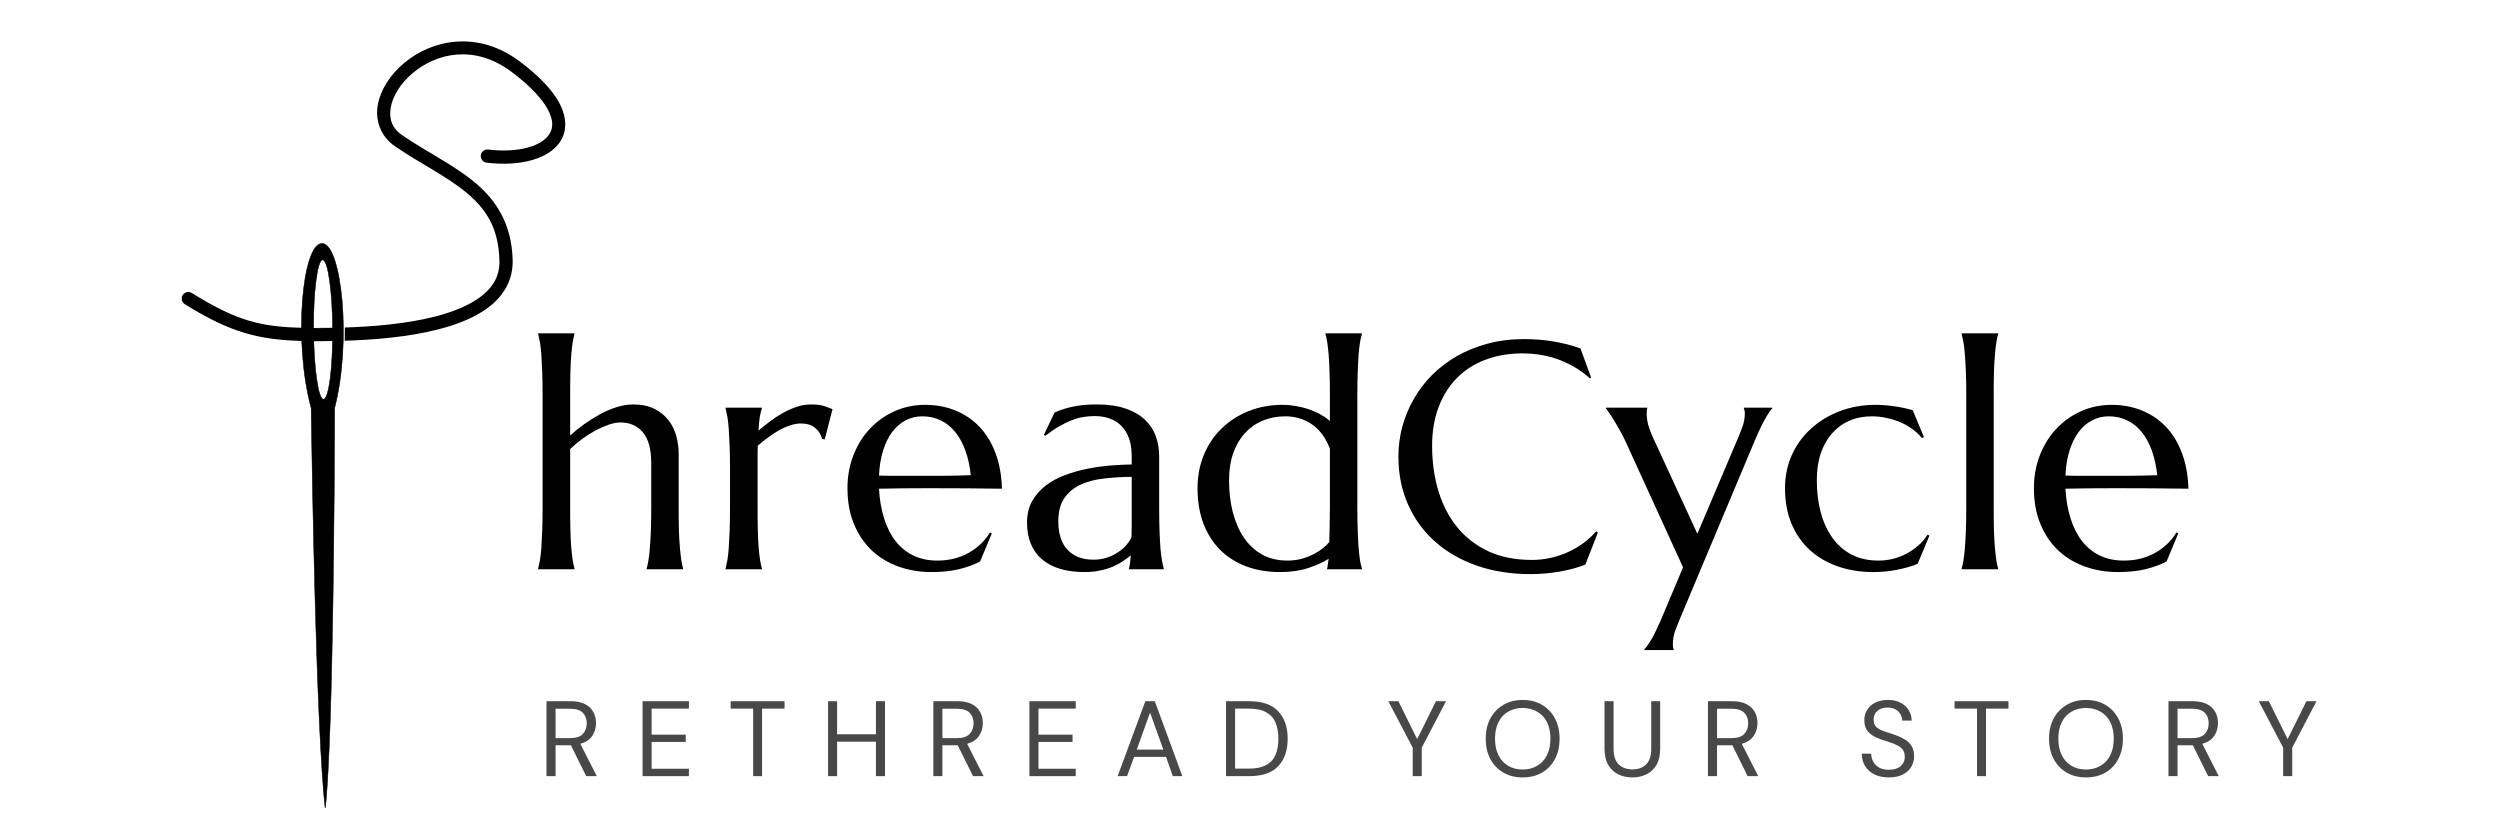 <svg xmlns="http://www.w3.org/2000/svg" xmlns:xlink="http://www.w3.org/1999/xlink" width="408" zoomAndPan="magnify" viewBox="0 0 306 102.75" height="137" preserveAspectRatio="xMidYMid meet" version="1.0"><defs><g/><clipPath id="3862d539b3"><path d="M 36 29 L 43 29 L 43 99 L 36 99 Z M 36 29 " clip-rule="nonzero"/></clipPath><clipPath id="fb8cffefb6"><path d="M 60.156 0 L 99.496 59.199 L 39.672 98.949 L 0.336 39.75 Z M 60.156 0 " clip-rule="nonzero"/></clipPath><clipPath id="ebbfa306fa"><path d="M 99.488 59.188 L 60.152 -0.008 L 0.328 39.742 L 39.668 98.941 Z M 99.488 59.188 " clip-rule="nonzero"/></clipPath><clipPath id="b467d606b7"><path d="M 99.488 59.188 L 60.152 -0.008 L 0.328 39.742 L 39.668 98.941 Z M 99.488 59.188 " clip-rule="nonzero"/></clipPath><clipPath id="57ffdc0476"><path d="M 22 5 L 70 5 L 70 42 L 22 42 Z M 22 5 " clip-rule="nonzero"/></clipPath><clipPath id="5775b6b515"><path d="M 60.156 0 L 99.496 59.199 L 39.672 98.949 L 0.336 39.75 Z M 60.156 0 " clip-rule="nonzero"/></clipPath><clipPath id="f093dbcff3"><path d="M 99.488 59.188 L 60.152 -0.008 L 0.328 39.742 L 39.668 98.941 Z M 99.488 59.188 " clip-rule="nonzero"/></clipPath><clipPath id="27f63013c7"><path d="M 99.488 59.188 L 60.152 -0.008 L 0.328 39.742 L 39.668 98.941 Z M 99.488 59.188 " clip-rule="nonzero"/></clipPath></defs><g clip-path="url(#3862d539b3)"><g clip-path="url(#fb8cffefb6)"><g clip-path="url(#ebbfa306fa)"><g clip-path="url(#b467d606b7)"><path stroke-linecap="butt" transform="matrix(-0.095, -0.142, -0.142, 0.095, 108.798, 68.61)" fill-opacity="1" fill="#000000" fill-rule="evenodd" stroke-linejoin="miter" d="M 414.691 211.26 C 406.964 199.597 344.639 232.265 311.672 269.199 C 272.804 295.398 120.386 398.221 76.168 434.834 C 127.195 408.546 281.613 308.73 320.961 283.255 C 367.875 267.464 422.386 222.917 414.672 211.273 Z M 404.604 217.356 C 406.673 220.51 389.684 235.388 366.695 250.574 C 343.675 265.754 323.339 275.556 321.251 272.415 C 319.181 269.261 336.17 254.383 359.159 239.197 C 382.167 223.998 402.515 214.215 404.604 217.356 Z M 404.604 217.356 " stroke="#000000" stroke-width="0.348" stroke-opacity="1" stroke-miterlimit="4"/></g></g></g></g><g clip-path="url(#57ffdc0476)"><g clip-path="url(#5775b6b515)"><g clip-path="url(#f093dbcff3)"><g clip-path="url(#27f63013c7)"><path fill="#000000" d="M 38.586 41.754 C 38.207 41.75 42.43 41.863 37.109 41.734 C 31.785 41.605 28.297 40.777 22.621 37.234 C 22.242 37 22.125 36.5 22.363 36.121 C 22.602 35.742 23.102 35.625 23.48 35.863 C 28.98 39.297 31.977 40.016 37.078 40.121 C 42.184 40.227 38.184 40.133 38.562 40.137 C 38.941 40.137 39.332 40.137 39.734 40.133 C 40.098 40.133 40.484 40.125 40.891 40.121 C 40.891 40.172 40.895 40.223 40.895 40.277 C 40.895 40.777 40.887 41.262 40.879 41.738 C 40.48 41.742 40.098 41.75 39.742 41.75 C 39.348 41.754 38.961 41.754 38.586 41.754 Z M 68.031 11.891 C 68.09 11.98 68.145 12.07 68.203 12.16 C 68.328 12.363 68.441 12.566 68.547 12.77 C 69.367 14.383 69.387 15.961 68.672 17.172 C 67.957 18.387 66.641 19.172 65.055 19.613 C 63.469 20.051 61.578 20.156 59.559 19.91 C 59.113 19.855 58.801 19.453 58.852 19.008 C 58.906 18.566 59.309 18.25 59.754 18.305 C 61.598 18.527 63.301 18.422 64.625 18.055 C 65.949 17.688 66.863 17.066 67.281 16.355 C 67.699 15.645 67.754 14.777 67.105 13.504 C 66.457 12.23 65.051 10.629 62.664 8.832 C 58.051 5.355 53.387 6.516 50.488 8.969 C 49.035 10.191 48.078 11.754 47.832 13.133 C 47.59 14.516 47.941 15.676 49.27 16.578 C 52.305 18.648 55.547 20.184 58.141 22.348 C 60.734 24.512 62.637 27.402 62.75 31.848 C 62.809 34.184 61.711 36.074 60.035 37.43 C 58.359 38.781 56.129 39.672 53.703 40.301 C 49.875 41.289 45.551 41.605 42.191 41.707 C 42.207 41.16 42.215 40.621 42.211 40.086 C 45.508 39.984 49.703 39.664 53.301 38.734 C 55.594 38.141 57.629 37.293 59.02 36.172 C 60.414 35.047 61.176 33.723 61.129 31.887 C 61.027 27.867 59.469 25.562 57.105 23.59 C 54.738 21.613 51.523 20.07 48.355 17.91 C 46.559 16.684 45.914 14.723 46.242 12.852 C 46.57 10.984 47.754 9.16 49.445 7.73 C 52.828 4.871 58.457 3.633 63.641 7.539 C 65.699 9.09 67.129 10.531 68.031 11.891 Z M 68.031 11.891 " fill-opacity="1" fill-rule="evenodd"/></g></g></g></g><g fill="#000000" fill-opacity="1"><g transform="translate(63.445, 69.677)"><g><path d="M 16.266 -13.016 C 16.266 -14.711 15.922 -15.961 15.234 -16.766 C 14.555 -17.566 13.645 -17.969 12.5 -17.969 C 12.07 -17.969 11.598 -17.879 11.078 -17.703 C 10.555 -17.523 10.02 -17.289 9.469 -17 C 8.926 -16.707 8.383 -16.363 7.844 -15.969 C 7.301 -15.57 6.801 -15.156 6.344 -14.719 L 6.344 -7.547 C 6.344 -6.453 6.352 -5.492 6.375 -4.672 C 6.395 -3.859 6.43 -3.156 6.484 -2.562 C 6.535 -1.977 6.594 -1.484 6.656 -1.078 C 6.727 -0.68 6.801 -0.348 6.875 -0.078 L 6.875 0 L 2.422 0 L 2.422 -0.078 C 2.492 -0.348 2.566 -0.68 2.641 -1.078 C 2.711 -1.484 2.77 -1.977 2.812 -2.562 C 2.852 -3.156 2.891 -3.859 2.922 -4.672 C 2.953 -5.492 2.969 -6.453 2.969 -7.547 L 2.969 -21.328 C 2.969 -22.422 2.953 -23.375 2.922 -24.188 C 2.891 -25.008 2.852 -25.719 2.812 -26.312 C 2.77 -26.906 2.711 -27.398 2.641 -27.797 C 2.566 -28.191 2.492 -28.523 2.422 -28.797 L 2.422 -28.875 L 6.875 -28.875 L 6.875 -28.797 C 6.801 -28.523 6.727 -28.191 6.656 -27.797 C 6.594 -27.398 6.535 -26.906 6.484 -26.312 C 6.43 -25.719 6.395 -25.008 6.375 -24.188 C 6.352 -23.375 6.344 -22.422 6.344 -21.328 L 6.344 -16.375 C 6.852 -16.844 7.422 -17.301 8.047 -17.75 C 8.672 -18.195 9.316 -18.602 9.984 -18.969 C 10.648 -19.332 11.332 -19.625 12.031 -19.844 C 12.727 -20.062 13.41 -20.172 14.078 -20.172 C 15.086 -20.172 15.941 -19.992 16.641 -19.641 C 17.336 -19.297 17.91 -18.836 18.359 -18.266 C 18.805 -17.703 19.129 -17.055 19.328 -16.328 C 19.523 -15.598 19.625 -14.863 19.625 -14.125 L 19.625 -7.547 C 19.625 -6.453 19.633 -5.492 19.656 -4.672 C 19.688 -3.859 19.727 -3.156 19.781 -2.562 C 19.832 -1.977 19.891 -1.484 19.953 -1.078 C 20.016 -0.68 20.086 -0.348 20.172 -0.078 L 20.172 0 L 15.703 0 L 15.703 -0.078 C 15.785 -0.348 15.859 -0.68 15.922 -1.078 C 15.992 -1.484 16.051 -1.977 16.094 -2.562 C 16.145 -3.156 16.188 -3.859 16.219 -4.672 C 16.25 -5.492 16.266 -6.453 16.266 -7.547 Z M 16.266 -13.016 "/></g></g></g><g fill="#000000" fill-opacity="1"><g transform="translate(86.385, 69.677)"><g><path d="M 2.969 -12.234 C 2.969 -13.328 2.953 -14.281 2.922 -15.094 C 2.891 -15.914 2.852 -16.617 2.812 -17.203 C 2.77 -17.797 2.711 -18.289 2.641 -18.688 C 2.566 -19.094 2.492 -19.43 2.422 -19.703 L 2.422 -19.781 L 6.875 -19.781 L 6.875 -19.703 C 6.77 -19.41 6.68 -19.051 6.609 -18.625 C 6.547 -18.195 6.492 -17.648 6.453 -16.984 C 6.93 -17.379 7.426 -17.77 7.938 -18.156 C 8.457 -18.539 8.984 -18.879 9.516 -19.172 C 10.055 -19.473 10.609 -19.711 11.172 -19.891 C 11.734 -20.078 12.297 -20.172 12.859 -20.172 C 13.211 -20.172 13.516 -20.156 13.766 -20.125 C 14.023 -20.094 14.258 -20.047 14.469 -19.984 C 14.676 -19.922 14.863 -19.852 15.031 -19.781 C 15.195 -19.719 15.359 -19.656 15.516 -19.594 L 14.562 -15.891 L 14.234 -15.969 C 14.078 -16.539 13.785 -16.992 13.359 -17.328 C 12.941 -17.672 12.363 -17.844 11.625 -17.844 C 11.227 -17.844 10.812 -17.77 10.375 -17.625 C 9.938 -17.488 9.488 -17.297 9.031 -17.047 C 8.582 -16.797 8.133 -16.504 7.688 -16.172 C 7.238 -15.848 6.801 -15.504 6.375 -15.141 C 6.352 -14.766 6.344 -14.359 6.344 -13.922 C 6.344 -13.484 6.344 -13.02 6.344 -12.531 L 6.344 -7.547 C 6.344 -6.453 6.352 -5.492 6.375 -4.672 C 6.395 -3.859 6.43 -3.156 6.484 -2.562 C 6.535 -1.977 6.594 -1.484 6.656 -1.078 C 6.727 -0.68 6.801 -0.348 6.875 -0.078 L 6.875 0 L 2.422 0 L 2.422 -0.078 C 2.492 -0.348 2.566 -0.68 2.641 -1.078 C 2.711 -1.484 2.77 -1.977 2.812 -2.562 C 2.852 -3.156 2.891 -3.859 2.922 -4.672 C 2.953 -5.492 2.969 -6.453 2.969 -7.547 Z M 2.969 -12.234 "/></g></g></g><g fill="#000000" fill-opacity="1"><g transform="translate(102.371, 69.677)"><g><path d="M 11.625 0.344 C 10.195 0.344 8.859 0.117 7.609 -0.328 C 6.359 -0.773 5.27 -1.43 4.344 -2.297 C 3.414 -3.172 2.688 -4.25 2.156 -5.531 C 1.625 -6.812 1.359 -8.273 1.359 -9.922 C 1.359 -11.379 1.602 -12.727 2.094 -13.969 C 2.582 -15.219 3.254 -16.297 4.109 -17.203 C 4.973 -18.117 5.977 -18.832 7.125 -19.344 C 8.281 -19.863 9.531 -20.125 10.875 -20.125 C 12.195 -20.125 13.426 -19.895 14.562 -19.438 C 15.695 -18.977 16.676 -18.316 17.5 -17.453 C 18.332 -16.586 18.988 -15.516 19.469 -14.234 C 19.957 -12.953 20.223 -11.492 20.266 -9.859 C 18.805 -9.879 17.348 -9.895 15.891 -9.906 C 14.441 -9.914 12.93 -9.922 11.359 -9.922 C 10.234 -9.922 9.141 -9.914 8.078 -9.906 C 7.016 -9.895 6.062 -9.879 5.219 -9.859 C 5.289 -8.516 5.5 -7.301 5.844 -6.219 C 6.188 -5.133 6.656 -4.207 7.25 -3.438 C 7.852 -2.676 8.582 -2.086 9.438 -1.672 C 10.289 -1.266 11.258 -1.062 12.344 -1.062 C 13.094 -1.062 13.797 -1.145 14.453 -1.312 C 15.117 -1.488 15.723 -1.734 16.266 -2.047 C 16.805 -2.359 17.289 -2.723 17.719 -3.141 C 18.145 -3.555 18.504 -4.008 18.797 -4.5 L 19.031 -4.391 L 17.594 -0.953 C 16.906 -0.586 16.078 -0.281 15.109 -0.031 C 14.141 0.219 12.977 0.344 11.625 0.344 Z M 9.062 -11.438 C 10.344 -11.438 11.629 -11.438 12.922 -11.438 C 14.223 -11.445 15.398 -11.473 16.453 -11.516 C 16.336 -12.629 16.117 -13.629 15.797 -14.516 C 15.473 -15.41 15.062 -16.164 14.562 -16.781 C 14.062 -17.406 13.469 -17.883 12.781 -18.219 C 12.102 -18.551 11.352 -18.719 10.531 -18.719 C 9.781 -18.719 9.094 -18.551 8.469 -18.219 C 7.844 -17.895 7.297 -17.422 6.828 -16.797 C 6.367 -16.18 6 -15.426 5.719 -14.531 C 5.438 -13.633 5.27 -12.613 5.219 -11.469 C 5.789 -11.445 6.398 -11.438 7.047 -11.438 C 7.691 -11.438 8.363 -11.438 9.062 -11.438 Z M 9.062 -11.438 "/></g></g></g><g fill="#000000" fill-opacity="1"><g transform="translate(124.287, 69.677)"><g><path d="M 1.422 -5.703 C 1.422 -6.711 1.629 -7.594 2.047 -8.344 C 2.473 -9.094 3.031 -9.727 3.719 -10.25 C 4.414 -10.781 5.207 -11.207 6.094 -11.531 C 6.988 -11.863 7.91 -12.125 8.859 -12.312 C 9.816 -12.5 10.758 -12.629 11.688 -12.703 C 12.613 -12.773 13.461 -12.816 14.234 -12.828 L 14.234 -13.812 C 14.234 -14.664 14.125 -15.398 13.906 -16.016 C 13.688 -16.629 13.375 -17.141 12.969 -17.547 C 12.57 -17.953 12.094 -18.254 11.531 -18.453 C 10.977 -18.648 10.367 -18.75 9.703 -18.75 C 9.234 -18.75 8.773 -18.711 8.328 -18.641 C 7.879 -18.566 7.41 -18.438 6.922 -18.25 C 6.441 -18.07 5.93 -17.828 5.391 -17.516 C 4.859 -17.211 4.285 -16.82 3.672 -16.344 L 3.484 -16.453 L 4.797 -19.188 C 5.211 -19.375 5.629 -19.531 6.047 -19.656 C 6.461 -19.781 6.879 -19.879 7.297 -19.953 C 7.723 -20.035 8.156 -20.094 8.594 -20.125 C 9.039 -20.156 9.508 -20.172 10 -20.172 C 11.352 -20.172 12.508 -20.004 13.469 -19.672 C 14.426 -19.348 15.211 -18.898 15.828 -18.328 C 16.441 -17.754 16.891 -17.082 17.172 -16.312 C 17.453 -15.551 17.594 -14.727 17.594 -13.844 L 17.594 -7.547 C 17.594 -6.453 17.609 -5.492 17.641 -4.672 C 17.672 -3.859 17.707 -3.156 17.75 -2.562 C 17.801 -1.977 17.863 -1.484 17.938 -1.078 C 18.008 -0.68 18.082 -0.348 18.156 -0.078 L 18.156 0 L 13.891 0 L 13.891 -0.078 C 13.953 -0.285 14 -0.516 14.031 -0.766 C 14.062 -1.023 14.094 -1.336 14.125 -1.703 C 13.852 -1.473 13.531 -1.234 13.156 -0.984 C 12.789 -0.742 12.375 -0.52 11.906 -0.312 C 11.438 -0.113 10.914 0.039 10.344 0.156 C 9.77 0.281 9.145 0.344 8.469 0.344 C 6.219 0.344 4.477 -0.176 3.25 -1.219 C 2.031 -2.27 1.422 -3.766 1.422 -5.703 Z M 14.234 -11.312 C 13.066 -11.301 11.941 -11.234 10.859 -11.109 C 9.773 -10.992 8.816 -10.742 7.984 -10.359 C 7.148 -9.973 6.484 -9.422 5.984 -8.703 C 5.492 -7.984 5.25 -7.035 5.25 -5.859 C 5.25 -4.336 5.629 -3.176 6.391 -2.375 C 7.148 -1.57 8.203 -1.172 9.547 -1.172 C 10.16 -1.172 10.723 -1.258 11.234 -1.438 C 11.742 -1.613 12.191 -1.832 12.578 -2.094 C 12.973 -2.352 13.305 -2.641 13.578 -2.953 C 13.848 -3.273 14.055 -3.586 14.203 -3.891 C 14.223 -4.367 14.234 -4.906 14.234 -5.5 C 14.234 -6.102 14.234 -6.785 14.234 -7.547 Z M 14.234 -11.312 "/></g></g></g><g fill="#000000" fill-opacity="1"><g transform="translate(145.218, 69.677)"><g><path d="M 11.781 -20.125 C 12.312 -20.125 12.836 -20.078 13.359 -19.984 C 13.891 -19.898 14.406 -19.773 14.906 -19.609 C 15.414 -19.441 15.895 -19.234 16.344 -18.984 C 16.789 -18.742 17.195 -18.469 17.562 -18.156 L 17.562 -21.328 C 17.562 -22.422 17.547 -23.375 17.516 -24.188 C 17.492 -25.008 17.457 -25.719 17.406 -26.312 C 17.352 -26.906 17.297 -27.398 17.234 -27.797 C 17.172 -28.191 17.098 -28.523 17.016 -28.797 L 17.016 -28.875 L 21.484 -28.875 L 21.484 -28.797 C 21.398 -28.523 21.32 -28.191 21.25 -27.797 C 21.188 -27.398 21.129 -26.906 21.078 -26.312 C 21.035 -25.719 21 -25.008 20.969 -24.188 C 20.938 -23.375 20.922 -22.422 20.922 -21.328 L 20.922 -7.547 C 20.922 -6.453 20.938 -5.492 20.969 -4.672 C 21 -3.859 21.035 -3.156 21.078 -2.562 C 21.129 -1.977 21.188 -1.484 21.25 -1.078 C 21.32 -0.68 21.398 -0.348 21.484 -0.078 L 21.484 0 L 17.219 0 L 17.219 -0.078 C 17.25 -0.18 17.273 -0.332 17.297 -0.531 C 17.328 -0.727 17.363 -0.977 17.406 -1.281 C 16.75 -0.863 15.922 -0.488 14.922 -0.156 C 13.93 0.176 12.781 0.344 11.469 0.344 C 9.938 0.344 8.547 0.109 7.297 -0.359 C 6.047 -0.836 4.977 -1.52 4.094 -2.406 C 3.219 -3.301 2.539 -4.379 2.062 -5.641 C 1.594 -6.91 1.359 -8.336 1.359 -9.922 C 1.359 -11.379 1.613 -12.727 2.125 -13.969 C 2.633 -15.219 3.352 -16.297 4.281 -17.203 C 5.207 -18.117 6.305 -18.832 7.578 -19.344 C 8.859 -19.863 10.258 -20.125 11.781 -20.125 Z M 17.562 -14.766 C 17.039 -16.109 16.301 -17.102 15.344 -17.75 C 14.383 -18.395 13.305 -18.719 12.109 -18.719 C 11.109 -18.719 10.18 -18.539 9.328 -18.188 C 8.484 -17.832 7.754 -17.316 7.141 -16.641 C 6.535 -15.973 6.062 -15.156 5.719 -14.188 C 5.383 -13.219 5.219 -12.113 5.219 -10.875 C 5.219 -9.488 5.367 -8.195 5.672 -7 C 5.984 -5.801 6.438 -4.758 7.031 -3.875 C 7.633 -2.988 8.379 -2.297 9.266 -1.797 C 10.16 -1.305 11.188 -1.062 12.344 -1.062 C 12.945 -1.062 13.516 -1.129 14.047 -1.266 C 14.578 -1.41 15.062 -1.594 15.5 -1.812 C 15.938 -2.031 16.32 -2.27 16.656 -2.531 C 16.988 -2.801 17.266 -3.066 17.484 -3.328 C 17.504 -3.879 17.52 -4.508 17.531 -5.219 C 17.551 -5.926 17.562 -6.703 17.562 -7.547 Z M 17.562 -14.766 "/></g></g></g><g fill="#000000" fill-opacity="1"><g transform="translate(169.587, 69.677)"><g><path d="M 25.172 -23.453 L 25 -23.375 C 23.988 -24.301 22.781 -25.039 21.375 -25.594 C 19.969 -26.145 18.422 -26.422 16.734 -26.422 C 15.109 -26.422 13.617 -26.164 12.266 -25.656 C 10.91 -25.156 9.75 -24.422 8.781 -23.453 C 7.812 -22.484 7.055 -21.297 6.516 -19.891 C 5.973 -18.492 5.703 -16.898 5.703 -15.109 C 5.703 -13.141 5.957 -11.301 6.469 -9.594 C 6.988 -7.883 7.754 -6.406 8.766 -5.156 C 9.785 -3.906 11.055 -2.922 12.578 -2.203 C 14.109 -1.492 15.891 -1.141 17.922 -1.141 C 18.66 -1.141 19.395 -1.219 20.125 -1.375 C 20.863 -1.531 21.57 -1.758 22.25 -2.062 C 22.926 -2.363 23.562 -2.727 24.156 -3.156 C 24.758 -3.594 25.301 -4.086 25.781 -4.641 L 26 -4.5 L 24.453 -0.562 C 23.484 -0.188 22.414 0.098 21.25 0.297 C 20.094 0.492 18.922 0.594 17.734 0.594 C 15.348 0.594 13.164 0.25 11.188 -0.438 C 9.219 -1.125 7.52 -2.098 6.094 -3.359 C 4.664 -4.617 3.555 -6.133 2.766 -7.906 C 1.973 -9.676 1.578 -11.645 1.578 -13.812 C 1.578 -15.031 1.734 -16.234 2.047 -17.422 C 2.367 -18.609 2.832 -19.734 3.438 -20.797 C 4.039 -21.867 4.785 -22.852 5.672 -23.75 C 6.566 -24.645 7.582 -25.422 8.719 -26.078 C 9.863 -26.734 11.117 -27.242 12.484 -27.609 C 13.859 -27.984 15.344 -28.172 16.938 -28.172 C 19.426 -28.172 21.734 -27.789 23.859 -27.031 Z M 25.172 -23.453 "/></g></g></g><g fill="#000000" fill-opacity="1"><g transform="translate(196.834, 69.677)"><g><path d="M 9.172 -0.234 L 2.375 -15.109 C 2.133 -15.672 1.867 -16.211 1.578 -16.734 C 1.297 -17.254 1.031 -17.719 0.781 -18.125 C 0.531 -18.539 0.305 -18.891 0.109 -19.172 C -0.078 -19.453 -0.203 -19.629 -0.266 -19.703 L -0.266 -19.781 L 4.797 -19.781 L 4.797 -19.703 C 4.766 -19.641 4.742 -19.539 4.734 -19.406 C 4.723 -19.281 4.719 -19.164 4.719 -19.062 C 4.719 -18.664 4.773 -18.223 4.891 -17.734 C 5.016 -17.254 5.242 -16.656 5.578 -15.938 L 10.922 -4.344 L 15.781 -15.781 C 15.988 -16.258 16.195 -16.781 16.406 -17.344 C 16.625 -17.914 16.734 -18.488 16.734 -19.062 C 16.734 -19.227 16.719 -19.363 16.688 -19.469 C 16.664 -19.582 16.641 -19.66 16.609 -19.703 L 16.609 -19.781 L 20.094 -19.781 L 20.094 -19.703 C 19.863 -19.461 19.57 -19.031 19.219 -18.406 C 18.863 -17.781 18.484 -16.992 18.078 -16.047 L 8.859 5.891 C 8.66 6.367 8.453 6.891 8.234 7.453 C 8.023 8.023 7.922 8.598 7.922 9.172 C 7.922 9.336 7.93 9.473 7.953 9.578 C 7.984 9.691 8.008 9.77 8.031 9.812 L 8.031 9.891 L 4.422 9.891 L 4.422 9.812 C 4.672 9.57 4.973 9.145 5.328 8.531 C 5.68 7.914 6.055 7.145 6.453 6.219 Z M 9.172 -0.234 "/></g></g></g><g fill="#000000" fill-opacity="1"><g transform="translate(217.128, 69.677)"><g><path d="M 19.031 -4.109 L 17.594 -0.672 C 17.25 -0.516 16.848 -0.375 16.391 -0.25 C 15.941 -0.125 15.477 -0.016 15 0.078 C 14.52 0.172 14.035 0.238 13.547 0.281 C 13.055 0.32 12.594 0.344 12.156 0.344 C 10.594 0.344 9.148 0.113 7.828 -0.344 C 6.516 -0.801 5.375 -1.469 4.406 -2.344 C 3.445 -3.219 2.695 -4.289 2.156 -5.562 C 1.625 -6.832 1.359 -8.285 1.359 -9.922 C 1.359 -11.379 1.633 -12.727 2.188 -13.969 C 2.75 -15.219 3.531 -16.297 4.531 -17.203 C 5.531 -18.117 6.703 -18.832 8.047 -19.344 C 9.398 -19.863 10.867 -20.125 12.453 -20.125 C 13.18 -20.125 13.957 -20.062 14.781 -19.938 C 15.602 -19.82 16.336 -19.664 16.984 -19.469 L 18.359 -16.188 L 18.125 -16.047 C 17.801 -16.453 17.414 -16.816 16.969 -17.141 C 16.52 -17.473 16.031 -17.754 15.5 -17.984 C 14.969 -18.211 14.406 -18.391 13.812 -18.516 C 13.219 -18.648 12.613 -18.719 12 -18.719 C 10.988 -18.719 10.07 -18.539 9.25 -18.188 C 8.426 -17.832 7.719 -17.316 7.125 -16.641 C 6.531 -15.973 6.066 -15.156 5.734 -14.188 C 5.41 -13.219 5.25 -12.113 5.25 -10.875 C 5.25 -9.488 5.406 -8.195 5.719 -7 C 6.039 -5.801 6.516 -4.758 7.141 -3.875 C 7.766 -2.988 8.551 -2.297 9.5 -1.797 C 10.445 -1.305 11.555 -1.062 12.828 -1.062 C 13.422 -1.062 14.008 -1.133 14.594 -1.281 C 15.176 -1.426 15.727 -1.641 16.25 -1.922 C 16.77 -2.203 17.25 -2.535 17.688 -2.922 C 18.133 -3.305 18.504 -3.742 18.797 -4.234 Z M 19.031 -4.109 "/></g></g></g><g fill="#000000" fill-opacity="1"><g transform="translate(237.576, 69.677)"><g><path d="M 3.094 -21.328 C 3.094 -22.422 3.078 -23.375 3.047 -24.188 C 3.016 -25.008 2.973 -25.719 2.922 -26.312 C 2.879 -26.906 2.82 -27.398 2.75 -27.797 C 2.676 -28.191 2.602 -28.523 2.531 -28.797 L 2.531 -28.875 L 7 -28.875 L 7 -28.797 C 6.914 -28.523 6.844 -28.191 6.781 -27.797 C 6.719 -27.398 6.66 -26.906 6.609 -26.312 C 6.555 -25.719 6.516 -25.008 6.484 -24.188 C 6.461 -23.375 6.453 -22.422 6.453 -21.328 L 6.453 -7.547 C 6.453 -6.453 6.461 -5.492 6.484 -4.672 C 6.516 -3.859 6.555 -3.156 6.609 -2.562 C 6.66 -1.977 6.719 -1.484 6.781 -1.078 C 6.844 -0.68 6.914 -0.348 7 -0.078 L 7 0 L 2.531 0 L 2.531 -0.078 C 2.602 -0.348 2.676 -0.68 2.75 -1.078 C 2.82 -1.484 2.879 -1.977 2.922 -2.562 C 2.973 -3.156 3.016 -3.859 3.047 -4.672 C 3.078 -5.492 3.094 -6.453 3.094 -7.547 Z M 3.094 -21.328 "/></g></g></g><g fill="#000000" fill-opacity="1"><g transform="translate(247.593, 69.677)"><g><path d="M 11.625 0.344 C 10.195 0.344 8.859 0.117 7.609 -0.328 C 6.359 -0.773 5.27 -1.43 4.344 -2.297 C 3.414 -3.172 2.688 -4.25 2.156 -5.531 C 1.625 -6.812 1.359 -8.273 1.359 -9.922 C 1.359 -11.379 1.602 -12.727 2.094 -13.969 C 2.582 -15.219 3.254 -16.297 4.109 -17.203 C 4.973 -18.117 5.977 -18.832 7.125 -19.344 C 8.281 -19.863 9.531 -20.125 10.875 -20.125 C 12.195 -20.125 13.426 -19.895 14.562 -19.438 C 15.695 -18.977 16.676 -18.316 17.5 -17.453 C 18.332 -16.586 18.988 -15.516 19.469 -14.234 C 19.957 -12.953 20.223 -11.492 20.266 -9.859 C 18.805 -9.879 17.348 -9.895 15.891 -9.906 C 14.441 -9.914 12.93 -9.922 11.359 -9.922 C 10.234 -9.922 9.141 -9.914 8.078 -9.906 C 7.016 -9.895 6.062 -9.879 5.219 -9.859 C 5.289 -8.516 5.5 -7.301 5.844 -6.219 C 6.188 -5.133 6.656 -4.207 7.25 -3.438 C 7.852 -2.676 8.582 -2.086 9.438 -1.672 C 10.289 -1.266 11.258 -1.062 12.344 -1.062 C 13.094 -1.062 13.797 -1.145 14.453 -1.312 C 15.117 -1.488 15.723 -1.734 16.266 -2.047 C 16.805 -2.359 17.289 -2.723 17.719 -3.141 C 18.145 -3.555 18.504 -4.008 18.797 -4.5 L 19.031 -4.391 L 17.594 -0.953 C 16.906 -0.586 16.078 -0.281 15.109 -0.031 C 14.141 0.219 12.977 0.344 11.625 0.344 Z M 9.062 -11.438 C 10.344 -11.438 11.629 -11.438 12.922 -11.438 C 14.223 -11.445 15.398 -11.473 16.453 -11.516 C 16.336 -12.629 16.117 -13.629 15.797 -14.516 C 15.473 -15.41 15.062 -16.164 14.562 -16.781 C 14.062 -17.406 13.469 -17.883 12.781 -18.219 C 12.102 -18.551 11.352 -18.719 10.531 -18.719 C 9.781 -18.719 9.094 -18.551 8.469 -18.219 C 7.844 -17.895 7.297 -17.422 6.828 -16.797 C 6.367 -16.18 6 -15.426 5.719 -14.531 C 5.438 -13.633 5.27 -12.613 5.219 -11.469 C 5.789 -11.445 6.398 -11.438 7.047 -11.438 C 7.691 -11.438 8.363 -11.438 9.062 -11.438 Z M 9.062 -11.438 "/></g></g></g><g fill="#484848" fill-opacity="1"><g transform="translate(65.924, 95)"><g><path d="M 0.969 0 L 0.969 -9.172 L 3.938 -9.172 C 4.645 -9.172 5.227 -9.051 5.688 -8.812 C 6.145 -8.582 6.484 -8.258 6.703 -7.844 C 6.922 -7.438 7.031 -6.984 7.031 -6.484 C 7.031 -5.91 6.875 -5.391 6.562 -4.922 C 6.25 -4.461 5.766 -4.141 5.109 -3.953 L 7.125 0 L 5.828 0 L 3.953 -3.781 L 2.078 -3.781 L 2.078 0 Z M 2.078 -4.656 L 3.859 -4.656 C 4.566 -4.656 5.082 -4.82 5.406 -5.156 C 5.727 -5.5 5.891 -5.938 5.891 -6.469 C 5.891 -7.008 5.727 -7.441 5.406 -7.766 C 5.082 -8.086 4.562 -8.25 3.844 -8.25 L 2.078 -8.25 Z M 2.078 -4.656 "/></g></g></g><g fill="#484848" fill-opacity="1"><g transform="translate(77.682, 95)"><g><path d="M 0.969 0 L 0.969 -9.172 L 6.641 -9.172 L 6.641 -8.266 L 2.078 -8.266 L 2.078 -5.078 L 6.25 -5.078 L 6.25 -4.188 L 2.078 -4.188 L 2.078 -0.906 L 6.641 -0.906 L 6.641 0 Z M 0.969 0 "/></g></g></g><g fill="#484848" fill-opacity="1"><g transform="translate(89.06, 95)"><g><path d="M 3.125 0 L 3.125 -8.266 L 0.375 -8.266 L 0.375 -9.172 L 6.969 -9.172 L 6.969 -8.266 L 4.219 -8.266 L 4.219 0 Z M 3.125 0 "/></g></g></g><g fill="#484848" fill-opacity="1"><g transform="translate(100.386, 95)"><g><path d="M 0.969 0 L 0.969 -9.172 L 2.078 -9.172 L 2.078 -5.125 L 6.828 -5.125 L 6.828 -9.172 L 7.938 -9.172 L 7.938 0 L 6.828 0 L 6.828 -4.219 L 2.078 -4.219 L 2.078 0 Z M 0.969 0 "/></g></g></g><g fill="#484848" fill-opacity="1"><g transform="translate(113.271, 95)"><g><path d="M 0.969 0 L 0.969 -9.172 L 3.938 -9.172 C 4.645 -9.172 5.227 -9.051 5.688 -8.812 C 6.145 -8.582 6.484 -8.258 6.703 -7.844 C 6.922 -7.438 7.031 -6.984 7.031 -6.484 C 7.031 -5.91 6.875 -5.391 6.562 -4.922 C 6.25 -4.461 5.766 -4.141 5.109 -3.953 L 7.125 0 L 5.828 0 L 3.953 -3.781 L 2.078 -3.781 L 2.078 0 Z M 2.078 -4.656 L 3.859 -4.656 C 4.566 -4.656 5.082 -4.82 5.406 -5.156 C 5.727 -5.5 5.891 -5.938 5.891 -6.469 C 5.891 -7.008 5.727 -7.441 5.406 -7.766 C 5.082 -8.086 4.562 -8.25 3.844 -8.25 L 2.078 -8.25 Z M 2.078 -4.656 "/></g></g></g><g fill="#484848" fill-opacity="1"><g transform="translate(125.03, 95)"><g><path d="M 0.969 0 L 0.969 -9.172 L 6.641 -9.172 L 6.641 -8.266 L 2.078 -8.266 L 2.078 -5.078 L 6.25 -5.078 L 6.25 -4.188 L 2.078 -4.188 L 2.078 -0.906 L 6.641 -0.906 L 6.641 0 Z M 0.969 0 "/></g></g></g><g fill="#484848" fill-opacity="1"><g transform="translate(136.408, 95)"><g><path d="M 0.391 0 L 3.781 -9.172 L 4.938 -9.172 L 8.312 0 L 7.141 0 L 6.312 -2.359 L 2.406 -2.359 L 1.547 0 Z M 2.734 -3.25 L 5.984 -3.25 L 4.359 -7.781 Z M 2.734 -3.25 "/></g></g></g><g fill="#484848" fill-opacity="1"><g transform="translate(149.097, 95)"><g><path d="M 0.969 0 L 0.969 -9.172 L 3.781 -9.172 C 5.406 -9.172 6.598 -8.758 7.359 -7.938 C 8.129 -7.125 8.516 -6 8.516 -4.562 C 8.516 -3.156 8.129 -2.039 7.359 -1.219 C 6.598 -0.406 5.406 0 3.781 0 Z M 2.078 -0.922 L 3.766 -0.922 C 4.648 -0.922 5.359 -1.066 5.891 -1.359 C 6.422 -1.648 6.801 -2.066 7.031 -2.609 C 7.258 -3.16 7.375 -3.812 7.375 -4.562 C 7.375 -5.332 7.258 -5.992 7.031 -6.547 C 6.801 -7.098 6.422 -7.52 5.891 -7.812 C 5.359 -8.113 4.648 -8.266 3.766 -8.266 L 2.078 -8.266 Z M 2.078 -0.922 "/></g></g></g><g fill="#484848" fill-opacity="1"><g transform="translate(169.665, 95)"><g><path d="M 3.25 0 L 3.25 -3.484 L 0.266 -9.172 L 1.5 -9.172 L 3.797 -4.531 L 6.094 -9.172 L 7.328 -9.172 L 4.359 -3.484 L 4.359 0 Z M 3.25 0 "/></g></g></g><g fill="#484848" fill-opacity="1"><g transform="translate(181.24, 95)"><g><path d="M 5.141 0.156 C 4.234 0.156 3.441 -0.039 2.766 -0.438 C 2.086 -0.832 1.555 -1.391 1.172 -2.109 C 0.797 -2.828 0.609 -3.656 0.609 -4.594 C 0.609 -5.52 0.797 -6.336 1.172 -7.047 C 1.555 -7.766 2.086 -8.32 2.766 -8.719 C 3.441 -9.125 4.234 -9.328 5.141 -9.328 C 6.047 -9.328 6.836 -9.125 7.516 -8.719 C 8.191 -8.32 8.719 -7.766 9.094 -7.047 C 9.469 -6.336 9.656 -5.52 9.656 -4.594 C 9.656 -3.656 9.469 -2.828 9.094 -2.109 C 8.719 -1.391 8.191 -0.832 7.516 -0.438 C 6.836 -0.039 6.047 0.156 5.141 0.156 Z M 5.141 -0.812 C 5.805 -0.812 6.395 -0.961 6.906 -1.266 C 7.426 -1.566 7.828 -2 8.109 -2.562 C 8.391 -3.125 8.531 -3.801 8.531 -4.594 C 8.531 -5.375 8.391 -6.047 8.109 -6.609 C 7.828 -7.172 7.426 -7.598 6.906 -7.891 C 6.395 -8.191 5.805 -8.344 5.141 -8.344 C 4.461 -8.344 3.867 -8.191 3.359 -7.891 C 2.848 -7.598 2.453 -7.172 2.172 -6.609 C 1.891 -6.047 1.75 -5.375 1.75 -4.594 C 1.75 -3.801 1.891 -3.125 2.172 -2.562 C 2.453 -2 2.848 -1.566 3.359 -1.266 C 3.867 -0.961 4.461 -0.812 5.141 -0.812 Z M 5.141 -0.812 "/></g></g></g><g fill="#484848" fill-opacity="1"><g transform="translate(195.501, 95)"><g><path d="M 4.281 0.156 C 3.656 0.156 3.086 0.031 2.578 -0.219 C 2.066 -0.469 1.656 -0.852 1.344 -1.375 C 1.039 -1.895 0.891 -2.562 0.891 -3.375 L 0.891 -9.172 L 2 -9.172 L 2 -3.375 C 2 -2.477 2.211 -1.828 2.641 -1.422 C 3.066 -1.023 3.625 -0.828 4.312 -0.828 C 5 -0.828 5.551 -1.023 5.969 -1.422 C 6.395 -1.828 6.609 -2.477 6.609 -3.375 L 6.609 -9.172 L 7.703 -9.172 L 7.703 -3.375 C 7.703 -2.562 7.551 -1.895 7.25 -1.375 C 6.945 -0.852 6.535 -0.469 6.016 -0.219 C 5.504 0.031 4.926 0.156 4.281 0.156 Z M 4.281 0.156 "/></g></g></g><g fill="#484848" fill-opacity="1"><g transform="translate(208.085, 95)"><g><path d="M 0.969 0 L 0.969 -9.172 L 3.938 -9.172 C 4.645 -9.172 5.227 -9.051 5.688 -8.812 C 6.145 -8.582 6.484 -8.258 6.703 -7.844 C 6.922 -7.438 7.031 -6.984 7.031 -6.484 C 7.031 -5.91 6.875 -5.391 6.562 -4.922 C 6.25 -4.461 5.766 -4.141 5.109 -3.953 L 7.125 0 L 5.828 0 L 3.953 -3.781 L 2.078 -3.781 L 2.078 0 Z M 2.078 -4.656 L 3.859 -4.656 C 4.566 -4.656 5.082 -4.82 5.406 -5.156 C 5.727 -5.5 5.891 -5.938 5.891 -6.469 C 5.891 -7.008 5.727 -7.441 5.406 -7.766 C 5.082 -8.086 4.562 -8.25 3.844 -8.25 L 2.078 -8.25 Z M 2.078 -4.656 "/></g></g></g><g fill="#484848" fill-opacity="1"><g transform="translate(227.303, 95)"><g><path d="M 3.891 0.156 C 3.223 0.156 2.641 0.035 2.141 -0.203 C 1.641 -0.453 1.254 -0.797 0.984 -1.234 C 0.711 -1.672 0.578 -2.176 0.578 -2.75 L 1.734 -2.75 C 1.734 -2.395 1.816 -2.066 1.984 -1.766 C 2.148 -1.461 2.391 -1.223 2.703 -1.047 C 3.023 -0.867 3.422 -0.781 3.891 -0.781 C 4.516 -0.781 4.992 -0.926 5.328 -1.219 C 5.672 -1.52 5.844 -1.891 5.844 -2.328 C 5.844 -2.703 5.766 -3 5.609 -3.219 C 5.453 -3.438 5.238 -3.613 4.969 -3.75 C 4.707 -3.895 4.406 -4.02 4.062 -4.125 C 3.719 -4.227 3.352 -4.348 2.969 -4.484 C 2.258 -4.723 1.734 -5.023 1.391 -5.391 C 1.055 -5.754 0.891 -6.227 0.891 -6.812 C 0.879 -7.301 0.992 -7.734 1.234 -8.109 C 1.473 -8.492 1.805 -8.789 2.234 -9 C 2.672 -9.219 3.188 -9.328 3.781 -9.328 C 4.363 -9.328 4.867 -9.219 5.297 -9 C 5.734 -8.781 6.07 -8.477 6.312 -8.094 C 6.551 -7.719 6.676 -7.285 6.688 -6.797 L 5.531 -6.797 C 5.531 -7.047 5.461 -7.297 5.328 -7.547 C 5.203 -7.797 5.004 -8 4.734 -8.156 C 4.473 -8.312 4.141 -8.391 3.734 -8.391 C 3.234 -8.398 2.82 -8.27 2.5 -8 C 2.188 -7.738 2.031 -7.379 2.031 -6.922 C 2.031 -6.523 2.141 -6.223 2.359 -6.016 C 2.586 -5.805 2.898 -5.633 3.297 -5.5 C 3.703 -5.363 4.164 -5.207 4.688 -5.031 C 5.125 -4.875 5.516 -4.691 5.859 -4.484 C 6.211 -4.273 6.488 -4.004 6.688 -3.672 C 6.883 -3.336 6.984 -2.914 6.984 -2.406 C 6.984 -1.969 6.867 -1.551 6.641 -1.156 C 6.422 -0.77 6.078 -0.453 5.609 -0.203 C 5.148 0.035 4.578 0.156 3.891 0.156 Z M 3.891 0.156 "/></g></g></g><g fill="#484848" fill-opacity="1"><g transform="translate(238.865, 95)"><g><path d="M 3.125 0 L 3.125 -8.266 L 0.375 -8.266 L 0.375 -9.172 L 6.969 -9.172 L 6.969 -8.266 L 4.219 -8.266 L 4.219 0 Z M 3.125 0 "/></g></g></g><g fill="#484848" fill-opacity="1"><g transform="translate(250.191, 95)"><g><path d="M 5.141 0.156 C 4.234 0.156 3.441 -0.039 2.766 -0.438 C 2.086 -0.832 1.555 -1.391 1.172 -2.109 C 0.797 -2.828 0.609 -3.656 0.609 -4.594 C 0.609 -5.52 0.797 -6.336 1.172 -7.047 C 1.555 -7.766 2.086 -8.32 2.766 -8.719 C 3.441 -9.125 4.234 -9.328 5.141 -9.328 C 6.047 -9.328 6.836 -9.125 7.516 -8.719 C 8.191 -8.32 8.719 -7.766 9.094 -7.047 C 9.469 -6.336 9.656 -5.52 9.656 -4.594 C 9.656 -3.656 9.469 -2.828 9.094 -2.109 C 8.719 -1.391 8.191 -0.832 7.516 -0.438 C 6.836 -0.039 6.047 0.156 5.141 0.156 Z M 5.141 -0.812 C 5.805 -0.812 6.395 -0.961 6.906 -1.266 C 7.426 -1.566 7.828 -2 8.109 -2.562 C 8.391 -3.125 8.531 -3.801 8.531 -4.594 C 8.531 -5.375 8.391 -6.047 8.109 -6.609 C 7.828 -7.172 7.426 -7.598 6.906 -7.891 C 6.395 -8.191 5.805 -8.344 5.141 -8.344 C 4.461 -8.344 3.867 -8.191 3.359 -7.891 C 2.848 -7.598 2.453 -7.172 2.172 -6.609 C 1.891 -6.047 1.75 -5.375 1.75 -4.594 C 1.75 -3.801 1.891 -3.125 2.172 -2.562 C 2.453 -2 2.848 -1.566 3.359 -1.266 C 3.867 -0.961 4.461 -0.812 5.141 -0.812 Z M 5.141 -0.812 "/></g></g></g><g fill="#484848" fill-opacity="1"><g transform="translate(264.452, 95)"><g><path d="M 0.969 0 L 0.969 -9.172 L 3.938 -9.172 C 4.645 -9.172 5.227 -9.051 5.688 -8.812 C 6.145 -8.582 6.484 -8.258 6.703 -7.844 C 6.922 -7.438 7.031 -6.984 7.031 -6.484 C 7.031 -5.91 6.875 -5.391 6.562 -4.922 C 6.25 -4.461 5.766 -4.141 5.109 -3.953 L 7.125 0 L 5.828 0 L 3.953 -3.781 L 2.078 -3.781 L 2.078 0 Z M 2.078 -4.656 L 3.859 -4.656 C 4.566 -4.656 5.082 -4.82 5.406 -5.156 C 5.727 -5.5 5.891 -5.938 5.891 -6.469 C 5.891 -7.008 5.727 -7.441 5.406 -7.766 C 5.082 -8.086 4.562 -8.25 3.844 -8.25 L 2.078 -8.25 Z M 2.078 -4.656 "/></g></g></g><g fill="#484848" fill-opacity="1"><g transform="translate(276.21, 95)"><g><path d="M 3.25 0 L 3.25 -3.484 L 0.266 -9.172 L 1.5 -9.172 L 3.797 -4.531 L 6.094 -9.172 L 7.328 -9.172 L 4.359 -3.484 L 4.359 0 Z M 3.25 0 "/></g></g></g></svg>
